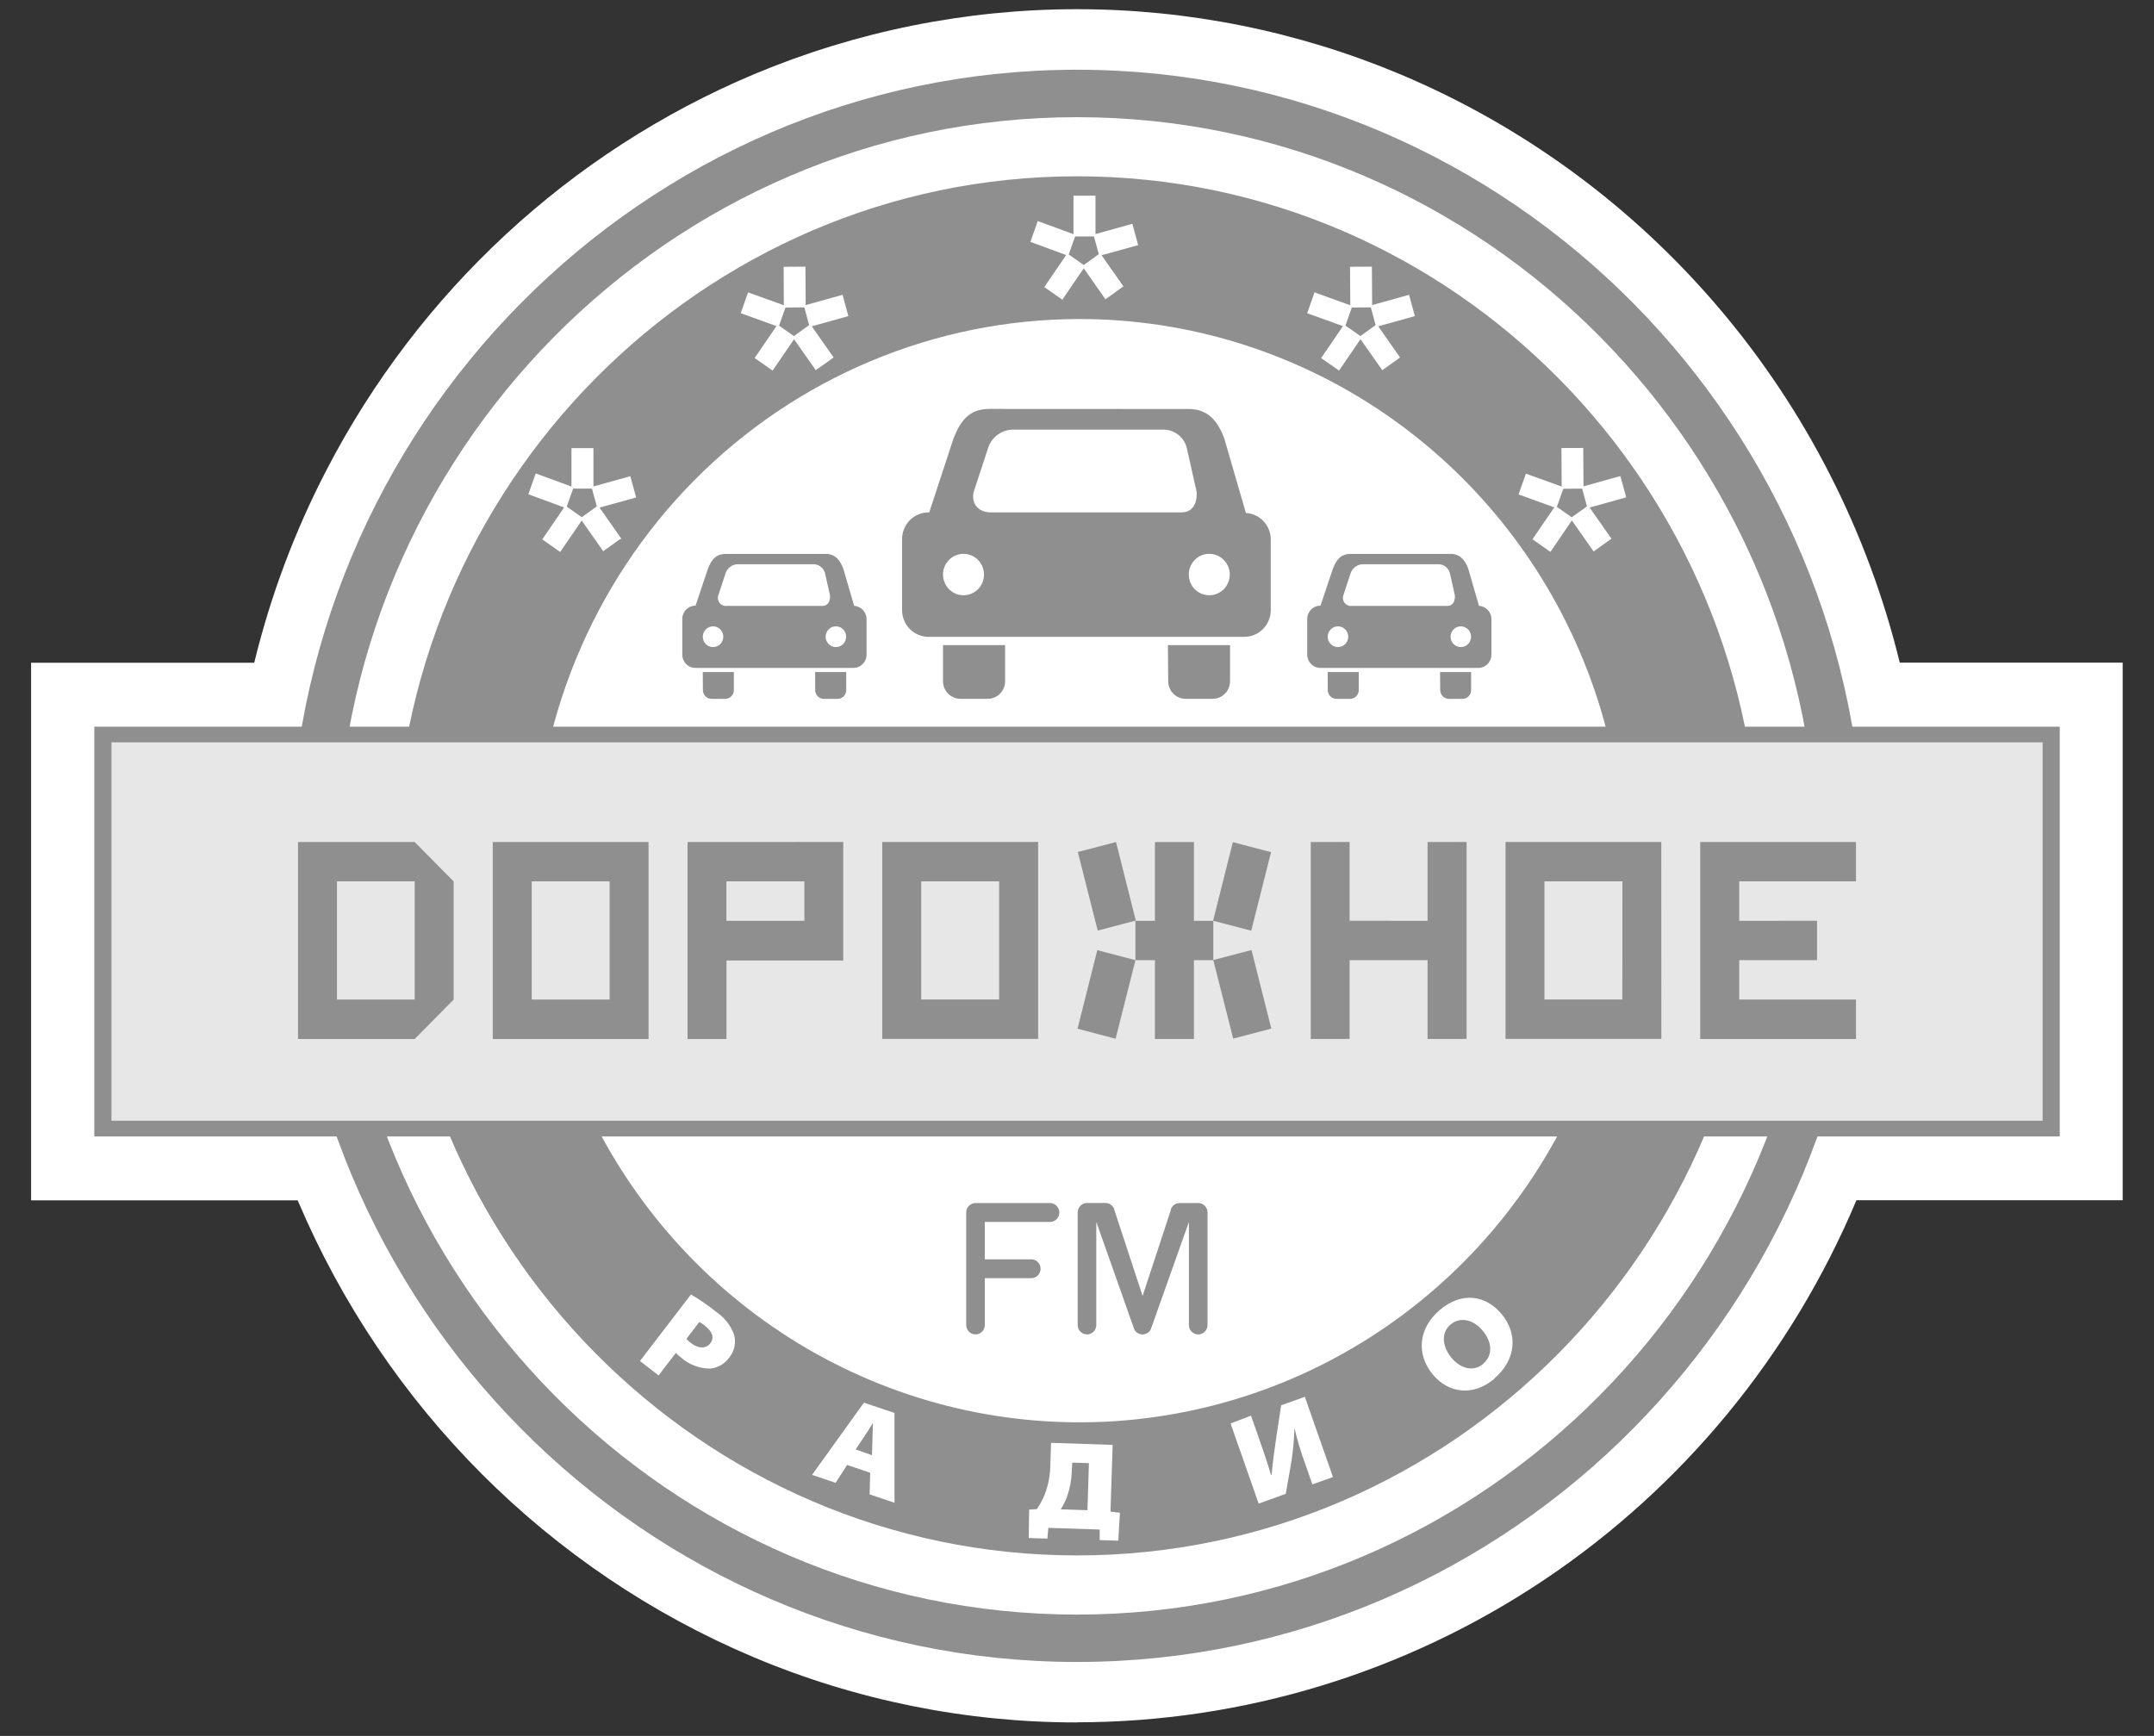 <svg width="67" height="54" viewBox="0 0 67 54" fill="none" xmlns="http://www.w3.org/2000/svg">
<rect x="0" y="0" width="67" height="54" fill="#333333" stroke="none"/>
<path d="M33.503 53.58C30.051 53.582 26.632 52.893 23.444 51.552C17.069 48.863 11.981 43.765 9.26 37.34H0.967V20.616H7.908C8.414 18.536 9.167 16.526 10.151 14.63C13.025 9.08 17.728 4.723 23.444 2.313C26.632 0.975 30.05 0.286 33.502 0.286C36.954 0.286 40.372 0.975 43.56 2.313C47.383 3.922 50.78 6.415 53.477 9.593C56.175 12.771 58.098 16.545 59.092 20.612H66.026V37.336H57.744C55.721 42.149 52.345 46.255 48.035 49.142C43.725 52.03 38.672 53.571 33.503 53.576" fill="white"/>
<path fill-rule="evenodd" clip-rule="evenodd" d="M33.502 51.15C20.323 51.15 9.572 40.272 9.572 26.934C9.572 13.595 20.321 2.72 33.502 2.72C46.683 2.72 57.43 13.597 57.43 26.934C57.43 40.27 46.683 51.15 33.502 51.15Z" fill="white"/>
<path d="M33.502 51.449C20.151 51.449 9.26 40.437 9.26 26.934C9.26 13.431 20.149 2.419 33.502 2.419C46.855 2.419 57.743 13.431 57.743 26.934C57.743 40.437 46.853 51.449 33.502 51.449Z" stroke="#8F8F8F" stroke-width="0.5" stroke-miterlimit="22.93"/>
<path fill-rule="evenodd" clip-rule="evenodd" d="M33.502 51.449C20.151 51.449 9.26 40.437 9.26 26.934C9.26 13.431 20.149 2.419 33.502 2.419C46.855 2.419 57.743 13.431 57.743 26.934C57.743 40.437 46.853 51.449 33.502 51.449Z" fill="#8F8F8F"/>
<path fill-rule="evenodd" clip-rule="evenodd" d="M33.502 50.225C20.818 50.225 10.473 39.762 10.473 26.936C10.473 14.109 20.82 3.645 33.502 3.645C46.185 3.645 56.532 14.105 56.532 26.934C56.532 39.762 46.185 50.225 33.502 50.225Z" fill="white"/>
<path fill-rule="evenodd" clip-rule="evenodd" d="M33.503 48.385C21.821 48.385 12.291 38.749 12.291 26.934C12.291 15.118 21.819 5.484 33.503 5.484C45.187 5.484 54.711 15.12 54.711 26.934C54.711 38.748 45.185 48.385 33.503 48.385Z" fill="#8F8F8F"/>
<path fill-rule="evenodd" clip-rule="evenodd" d="M33.586 9.924C36.939 9.926 40.217 10.935 43.004 12.822C45.791 14.709 47.963 17.39 49.244 20.525C50.526 23.661 50.86 27.111 50.205 30.439C49.549 33.767 47.933 36.824 45.561 39.223C43.189 41.621 40.167 43.255 36.878 43.916C33.589 44.577 30.18 44.236 27.082 42.937C23.984 41.638 21.336 39.439 19.473 36.617C17.61 33.795 16.616 30.478 16.616 27.084C16.618 22.532 18.407 18.166 21.589 14.948C24.772 11.73 29.087 9.923 33.586 9.924Z" fill="white"/>
<path d="M3.199 22.848H63.801V35.105H3.199V22.848Z" fill="#E7E7E7"/>
<path fill-rule="evenodd" clip-rule="evenodd" d="M12.899 26.193H9.27V32.32H12.899L14.111 31.094V27.419L12.899 26.193ZM12.899 31.094H10.481V27.417H12.899V31.094ZM20.173 26.193H15.328V32.32H20.173V26.193ZM18.962 31.094H16.539V27.417H18.962V31.094ZM21.386 26.193V32.32H22.597V29.878H26.229V26.191L21.386 26.193ZM25.02 28.644H22.595V27.417H25.02V28.644ZM32.291 26.191H27.442V32.318H32.291V26.191ZM31.078 31.092H28.654V27.417H31.078V31.092Z" fill="#8F8F8F"/>
<path fill-rule="evenodd" clip-rule="evenodd" d="M44.404 26.193V28.644L41.98 28.642V26.191L40.771 26.193V32.32L41.98 32.318V29.868H44.404V32.32L45.618 32.318V26.191L44.404 26.193Z" fill="#8F8F8F"/>
<path fill-rule="evenodd" clip-rule="evenodd" d="M51.674 26.191H46.829V32.318H51.676L51.674 26.191ZM50.463 31.092H48.04V27.417H50.465L50.463 31.092Z" fill="#8F8F8F"/>
<path fill-rule="evenodd" clip-rule="evenodd" d="M57.73 27.417V26.193H52.885V32.32H57.73V31.094H54.098V29.868H56.519V28.642L54.098 28.644V27.417H57.73ZM34.144 28.947L33.526 26.504L34.714 26.193L35.328 28.633L35.316 28.635V28.639L34.144 28.947Z" fill="#8F8F8F"/>
<path fill-rule="evenodd" clip-rule="evenodd" d="M35.924 32.32V29.868H35.317V29.872H35.31V29.868H35.317V28.644H35.31V28.639H35.317V28.644H35.924V26.193H37.137V28.644H37.74V28.639H37.746V28.644H37.74V29.868H37.746V29.872H37.74V29.868H37.137V32.32H35.924Z" fill="#8F8F8F"/>
<path fill-rule="evenodd" clip-rule="evenodd" d="M38.92 28.951L39.536 26.508L38.348 26.197L37.734 28.637L37.745 28.639V28.644L38.92 28.951ZM38.928 29.553L39.544 31.997L38.358 32.308L37.74 29.868L37.753 29.864V29.86L38.928 29.553ZM34.131 29.557L33.517 32.001L34.701 32.312L35.317 29.872L35.306 29.868V29.864L34.131 29.557Z" fill="#8F8F8F"/>
<path fill-rule="evenodd" clip-rule="evenodd" d="M29.332 20.068H31.264V21.184C31.265 21.257 31.252 21.329 31.224 21.397C31.197 21.465 31.157 21.526 31.106 21.577C31.055 21.629 30.994 21.67 30.928 21.697C30.861 21.725 30.79 21.738 30.718 21.738H29.881C29.809 21.739 29.737 21.725 29.67 21.698C29.604 21.67 29.543 21.63 29.492 21.578C29.441 21.526 29.4 21.465 29.373 21.398C29.345 21.33 29.332 21.257 29.332 21.184V20.068ZM29.97 17.228C30.096 17.228 30.219 17.265 30.324 17.336C30.429 17.407 30.511 17.508 30.559 17.626C30.607 17.744 30.62 17.873 30.595 17.998C30.571 18.124 30.51 18.239 30.421 18.329C30.332 18.419 30.218 18.48 30.094 18.505C29.971 18.53 29.843 18.517 29.726 18.469C29.61 18.42 29.51 18.337 29.44 18.231C29.37 18.125 29.332 18 29.332 17.873C29.332 17.702 29.4 17.538 29.519 17.416C29.639 17.296 29.801 17.228 29.97 17.228ZM37.614 17.228C37.74 17.228 37.864 17.265 37.968 17.336C38.073 17.407 38.155 17.508 38.203 17.626C38.252 17.744 38.264 17.873 38.24 17.998C38.215 18.124 38.154 18.239 38.065 18.329C37.976 18.419 37.862 18.48 37.739 18.505C37.615 18.53 37.487 18.517 37.37 18.469C37.254 18.42 37.154 18.337 37.084 18.231C37.014 18.125 36.977 18 36.977 17.873C36.977 17.702 37.044 17.538 37.163 17.417C37.282 17.296 37.444 17.228 37.612 17.228H37.614ZM36.328 20.068H38.26V21.184C38.261 21.257 38.247 21.33 38.22 21.397C38.193 21.465 38.153 21.526 38.102 21.578C38.051 21.63 37.99 21.67 37.923 21.698C37.856 21.725 37.785 21.739 37.713 21.738H36.882C36.81 21.738 36.739 21.725 36.672 21.697C36.606 21.669 36.545 21.629 36.495 21.577C36.444 21.526 36.404 21.464 36.377 21.397C36.35 21.329 36.336 21.257 36.337 21.184L36.328 20.068ZM30.779 12.72C30.161 12.72 29.887 13.066 29.661 13.632L28.904 15.939H28.89C28.781 15.938 28.672 15.959 28.571 16C28.47 16.042 28.378 16.104 28.3 16.182C28.223 16.26 28.162 16.353 28.121 16.455C28.079 16.558 28.058 16.667 28.059 16.778V18.973C28.059 19.084 28.08 19.193 28.121 19.295C28.163 19.398 28.224 19.49 28.301 19.568C28.379 19.646 28.471 19.707 28.572 19.749C28.673 19.791 28.781 19.811 28.89 19.81H38.696C38.805 19.811 38.914 19.791 39.015 19.749C39.116 19.707 39.208 19.646 39.285 19.568C39.362 19.49 39.424 19.398 39.465 19.295C39.507 19.193 39.528 19.084 39.527 18.973V16.78C39.526 16.569 39.446 16.366 39.302 16.213C39.158 16.06 38.962 15.968 38.754 15.957L38.08 13.636C37.887 13.126 37.597 12.723 36.977 12.723L30.779 12.72ZM31.529 13.365H36.152C36.322 13.356 36.489 13.406 36.627 13.507C36.765 13.607 36.865 13.752 36.911 13.918L37.193 15.173C37.263 15.357 37.249 15.939 36.755 15.939H30.826C30.322 15.939 30.194 15.529 30.306 15.243L30.741 13.916C30.799 13.752 30.906 13.611 31.047 13.512C31.189 13.413 31.357 13.362 31.529 13.365ZM41.298 20.905H42.264V21.462C42.265 21.499 42.258 21.535 42.244 21.569C42.231 21.603 42.21 21.634 42.184 21.66C42.159 21.686 42.128 21.706 42.094 21.72C42.06 21.734 42.024 21.74 41.988 21.74H41.575C41.538 21.74 41.503 21.733 41.469 21.72C41.435 21.706 41.405 21.685 41.38 21.659C41.354 21.634 41.334 21.603 41.32 21.569C41.307 21.535 41.3 21.499 41.3 21.462L41.298 20.905ZM41.617 19.484C41.68 19.484 41.742 19.503 41.794 19.538C41.847 19.573 41.888 19.624 41.912 19.683C41.936 19.742 41.942 19.806 41.93 19.869C41.917 19.932 41.887 19.989 41.843 20.034C41.798 20.079 41.741 20.11 41.679 20.122C41.617 20.135 41.553 20.128 41.495 20.104C41.437 20.08 41.387 20.038 41.352 19.985C41.317 19.932 41.298 19.87 41.298 19.806C41.298 19.763 41.307 19.721 41.323 19.681C41.34 19.641 41.364 19.605 41.395 19.575C41.425 19.545 41.461 19.522 41.501 19.506C41.54 19.49 41.582 19.483 41.625 19.484H41.617ZM45.436 19.484C45.499 19.483 45.561 19.502 45.614 19.537C45.667 19.572 45.708 19.622 45.732 19.681C45.757 19.74 45.763 19.805 45.751 19.868C45.739 19.93 45.709 19.988 45.664 20.034C45.62 20.079 45.563 20.11 45.501 20.122C45.439 20.135 45.375 20.129 45.317 20.104C45.258 20.08 45.209 20.039 45.173 19.985C45.138 19.932 45.12 19.87 45.12 19.806C45.12 19.763 45.128 19.721 45.144 19.681C45.161 19.642 45.185 19.606 45.215 19.576C45.245 19.546 45.281 19.522 45.32 19.506C45.36 19.491 45.402 19.483 45.444 19.484H45.436ZM44.793 20.905H45.759V21.462C45.76 21.499 45.753 21.535 45.74 21.569C45.726 21.603 45.706 21.634 45.681 21.66C45.655 21.686 45.624 21.706 45.591 21.72C45.557 21.734 45.521 21.74 45.485 21.74H45.071C45.035 21.74 44.999 21.733 44.966 21.72C44.932 21.706 44.902 21.685 44.876 21.659C44.851 21.634 44.83 21.603 44.817 21.569C44.803 21.535 44.797 21.499 44.797 21.462L44.793 20.905ZM42.019 17.23C41.71 17.23 41.573 17.402 41.461 17.687L41.074 18.84C41.02 18.84 40.966 18.85 40.916 18.871C40.865 18.892 40.819 18.923 40.781 18.962C40.742 19.001 40.712 19.047 40.691 19.098C40.671 19.149 40.66 19.204 40.661 19.259V20.357C40.66 20.413 40.671 20.467 40.691 20.518C40.712 20.57 40.742 20.616 40.781 20.655C40.819 20.694 40.865 20.725 40.915 20.746C40.966 20.767 41.02 20.778 41.074 20.778H45.977C46.032 20.778 46.086 20.767 46.136 20.746C46.187 20.725 46.233 20.694 46.271 20.655C46.309 20.616 46.34 20.57 46.36 20.518C46.381 20.467 46.391 20.413 46.391 20.357V19.259C46.39 19.153 46.35 19.052 46.279 18.975C46.207 18.898 46.109 18.852 46.004 18.846L45.668 17.687C45.57 17.433 45.427 17.23 45.118 17.23H42.019ZM42.396 17.552H44.714C44.8 17.546 44.886 17.571 44.956 17.621C45.026 17.672 45.077 17.745 45.1 17.83L45.239 18.457C45.274 18.549 45.268 18.848 45.021 18.848H42.052C42.008 18.854 41.964 18.848 41.924 18.83C41.884 18.813 41.849 18.786 41.822 18.75C41.796 18.715 41.779 18.673 41.773 18.63C41.768 18.586 41.774 18.541 41.791 18.5L42.009 17.837C42.036 17.754 42.089 17.681 42.16 17.63C42.231 17.578 42.316 17.551 42.403 17.552H42.396ZM21.86 20.905H22.826V21.462C22.827 21.499 22.82 21.535 22.807 21.569C22.793 21.603 22.773 21.634 22.747 21.66C22.722 21.686 22.691 21.706 22.658 21.72C22.624 21.734 22.588 21.74 22.552 21.74H22.138C22.102 21.74 22.066 21.733 22.033 21.72C21.999 21.706 21.969 21.685 21.943 21.659C21.918 21.634 21.897 21.603 21.884 21.569C21.87 21.535 21.863 21.499 21.864 21.462L21.86 20.905ZM22.179 19.484C22.242 19.484 22.303 19.503 22.356 19.538C22.408 19.573 22.449 19.624 22.473 19.683C22.497 19.742 22.504 19.806 22.491 19.869C22.479 19.932 22.449 19.989 22.404 20.034C22.36 20.079 22.303 20.11 22.241 20.122C22.179 20.135 22.115 20.128 22.057 20.104C21.999 20.08 21.949 20.038 21.914 19.985C21.879 19.932 21.86 19.87 21.86 19.806C21.861 19.722 21.893 19.641 21.952 19.581C22.01 19.52 22.09 19.486 22.173 19.484H22.179ZM26 19.484C26.063 19.484 26.125 19.503 26.177 19.538C26.23 19.573 26.27 19.624 26.295 19.683C26.319 19.742 26.325 19.806 26.313 19.869C26.3 19.932 26.27 19.989 26.226 20.034C26.181 20.079 26.124 20.11 26.062 20.122C26 20.135 25.936 20.128 25.878 20.104C25.82 20.08 25.77 20.038 25.735 19.985C25.7 19.932 25.681 19.87 25.681 19.806C25.681 19.764 25.689 19.721 25.705 19.682C25.721 19.642 25.745 19.607 25.775 19.577C25.805 19.547 25.84 19.523 25.879 19.507C25.918 19.491 25.96 19.483 26.002 19.484H26ZM25.355 20.905H26.321V21.462C26.322 21.498 26.315 21.535 26.302 21.569C26.288 21.603 26.268 21.633 26.243 21.659C26.217 21.685 26.187 21.706 26.154 21.72C26.12 21.733 26.084 21.74 26.048 21.74H25.631C25.595 21.74 25.559 21.733 25.526 21.72C25.492 21.706 25.462 21.685 25.436 21.659C25.41 21.634 25.39 21.603 25.377 21.569C25.363 21.535 25.356 21.499 25.357 21.462L25.355 20.905ZM22.581 17.23C22.273 17.23 22.134 17.402 22.022 17.687L21.636 18.84C21.582 18.84 21.528 18.85 21.477 18.871C21.427 18.892 21.381 18.923 21.343 18.962C21.304 19.001 21.274 19.047 21.253 19.098C21.232 19.149 21.222 19.204 21.223 19.259V20.357C21.222 20.413 21.232 20.468 21.253 20.519C21.273 20.57 21.303 20.616 21.342 20.656C21.38 20.695 21.426 20.726 21.477 20.747C21.527 20.768 21.581 20.778 21.636 20.778H26.539C26.594 20.778 26.648 20.768 26.699 20.747C26.749 20.726 26.795 20.695 26.834 20.656C26.873 20.617 26.903 20.57 26.924 20.519C26.945 20.468 26.955 20.413 26.954 20.357V19.259C26.954 19.153 26.913 19.052 26.842 18.975C26.77 18.899 26.672 18.853 26.568 18.846L26.23 17.687C26.131 17.433 25.988 17.23 25.679 17.23H22.581ZM22.957 17.552H25.276C25.362 17.546 25.447 17.571 25.518 17.621C25.588 17.672 25.639 17.745 25.662 17.83L25.803 18.457C25.838 18.549 25.83 18.848 25.583 18.848H22.61C22.566 18.854 22.522 18.848 22.482 18.83C22.442 18.813 22.407 18.786 22.38 18.75C22.354 18.715 22.337 18.673 22.331 18.63C22.326 18.586 22.332 18.541 22.349 18.5L22.567 17.837C22.594 17.754 22.646 17.681 22.717 17.63C22.788 17.578 22.872 17.551 22.959 17.552H22.957ZM30.633 39.174H32.078C32.154 39.174 32.228 39.205 32.283 39.26C32.337 39.315 32.367 39.389 32.367 39.467C32.367 39.545 32.337 39.619 32.283 39.674C32.228 39.729 32.154 39.76 32.078 39.76H30.633V41.217C30.633 41.294 30.602 41.369 30.548 41.424C30.493 41.479 30.42 41.51 30.343 41.51C30.266 41.51 30.192 41.479 30.138 41.424C30.084 41.369 30.053 41.294 30.053 41.217V37.715C30.054 37.638 30.084 37.564 30.139 37.509C30.193 37.455 30.266 37.424 30.343 37.424H32.661C32.738 37.424 32.812 37.455 32.866 37.51C32.92 37.565 32.951 37.639 32.951 37.717C32.951 37.795 32.92 37.87 32.866 37.925C32.812 37.98 32.738 38.011 32.661 38.011H30.633V39.174ZM37.56 37.715C37.56 37.638 37.53 37.564 37.476 37.509C37.422 37.455 37.349 37.424 37.272 37.424H36.693C36.622 37.424 36.553 37.45 36.499 37.498C36.446 37.546 36.413 37.612 36.405 37.684L35.54 40.313L34.659 37.629V37.617C34.639 37.56 34.603 37.511 34.554 37.476C34.506 37.441 34.448 37.422 34.388 37.422H33.809C33.732 37.423 33.66 37.453 33.606 37.508C33.552 37.562 33.521 37.636 33.521 37.713V41.217C33.521 41.294 33.551 41.369 33.606 41.424C33.66 41.479 33.734 41.51 33.81 41.51C33.887 41.51 33.961 41.479 34.015 41.424C34.07 41.369 34.1 41.294 34.1 41.217V38.008L35.281 41.352C35.305 41.4 35.341 41.44 35.387 41.468C35.432 41.496 35.484 41.511 35.538 41.511C35.591 41.511 35.643 41.496 35.688 41.468C35.734 41.44 35.77 41.4 35.795 41.352L36.981 38.011V41.217C36.981 41.294 37.011 41.369 37.066 41.424C37.12 41.479 37.194 41.51 37.27 41.51C37.347 41.51 37.421 41.479 37.475 41.424C37.53 41.369 37.56 41.294 37.56 41.217V37.715Z" fill="#8F8F8F"/>
<path d="M43.506 11.15L43.038 11.486L42.996 11.517L42.965 11.472L42.302 10.528L42.272 10.485L42.314 10.454L42.783 10.117L42.826 10.086L42.857 10.131L43.517 11.075L43.548 11.118L43.506 11.15Z" fill="white"/>
<path d="M43.843 9.222L43.995 9.783L44.009 9.834L43.957 9.848L42.854 10.155L42.803 10.168L42.79 10.117L42.637 9.556L42.622 9.505L42.674 9.492L43.777 9.185L43.829 9.171L43.843 9.222ZM41.608 11.498L41.136 11.167L41.094 11.138L41.123 11.095L41.776 10.141L41.805 10.096L41.849 10.127L42.319 10.457L42.363 10.487L42.332 10.532L41.681 11.484L41.652 11.529L41.608 11.498Z" fill="white"/>
<path d="M42.047 9.57L41.854 10.117L41.837 10.168L41.786 10.151L40.708 9.76L40.658 9.742L40.678 9.691L40.871 9.144L40.888 9.093L40.938 9.113L42.016 9.502L42.065 9.521L42.047 9.57Z" fill="white"/>
<path d="M42.627 9.562L42.053 9.566H42.001V9.513L41.993 8.354V8.301L42.047 8.299L42.621 8.295H42.673V8.35L42.681 9.508V9.562H42.627Z" fill="white"/>
<path fill-rule="evenodd" clip-rule="evenodd" d="M2.934 35.352H64.069V22.605H2.934V35.352ZM63.536 34.863H3.467V23.092H63.536V34.863Z" fill="#8F8F8F"/>
<path d="M17.826 15.204L17.632 15.751V15.763L18.096 16.088L18.564 15.751L18.413 15.2H17.824L17.826 15.204ZM19.274 16.78L18.807 17.116L18.764 17.147L18.733 17.104L18.094 16.193L17.456 17.126L17.426 17.171L17.381 17.139L16.91 16.809L16.867 16.778L16.898 16.735L17.547 15.785L16.485 15.394L16.435 15.376L16.452 15.325L16.645 14.778L16.663 14.727L16.713 14.745L17.775 15.136V13.939H18.459V15.132L19.556 14.827L19.607 14.813L19.62 14.864L19.773 15.425L19.786 15.476L19.736 15.489L18.648 15.79L19.298 16.717L19.328 16.76L19.274 16.78Z" fill="white"/>
<path d="M25.887 11.15L25.417 11.486L25.375 11.517L25.344 11.472L24.681 10.528L24.652 10.485L24.695 10.454L25.162 10.117L25.205 10.086L25.236 10.131L25.898 11.075L25.929 11.118L25.887 11.15Z" fill="white"/>
<path d="M26.222 9.222L26.374 9.783L26.388 9.834L26.337 9.848L25.234 10.155L25.184 10.168L25.169 10.117L25.018 9.556L25.003 9.506L25.055 9.492L26.158 9.185L26.208 9.171L26.222 9.222ZM23.988 11.498L23.517 11.167L23.473 11.138L23.503 11.093L24.154 10.141L24.185 10.096L24.228 10.127L24.699 10.458L24.744 10.487L24.713 10.532L24.062 11.484L24.031 11.529L23.988 11.498Z" fill="white"/>
<path d="M24.43 9.57L24.237 10.117L24.219 10.168L24.169 10.151L23.091 9.76L23.041 9.742L23.058 9.691L23.252 9.144L23.271 9.093L23.319 9.113L24.397 9.502L24.447 9.521L24.43 9.57Z" fill="white"/>
<path d="M25.009 9.562L24.435 9.566H24.383L24.381 9.513L24.375 8.354V8.301L24.427 8.299L25.001 8.295H25.053V8.35L25.061 9.507V9.562H25.009Z" fill="white"/>
<path d="M33.44 7.359L33.246 7.906V7.918L33.71 8.243L34.178 7.906L34.027 7.355H33.436L33.44 7.359ZM34.896 8.943L34.429 9.279L34.386 9.31L34.355 9.267L33.71 8.346L33.073 9.279L33.042 9.324L32.999 9.292L32.526 8.96L32.483 8.929L32.514 8.884L33.163 7.934L32.101 7.543L32.051 7.525L32.068 7.474L32.261 6.927L32.279 6.876L32.329 6.894L33.391 7.285V6.088H34.075V7.281L35.172 6.976L35.223 6.962L35.236 7.013L35.389 7.574L35.402 7.625L35.352 7.639L34.265 7.94L34.914 8.866L34.945 8.909L34.896 8.943Z" fill="white"/>
<path d="M50.08 16.788L49.613 17.124L49.57 17.155L49.539 17.112L48.877 16.166L48.846 16.123L48.888 16.092L49.358 15.755L49.4 15.724L49.431 15.769L50.094 16.713L50.125 16.756L50.08 16.788Z" fill="white"/>
<path d="M50.416 14.86L50.569 15.421L50.582 15.472L50.532 15.486L49.427 15.793L49.377 15.806L49.363 15.755L49.211 15.194L49.197 15.144L49.247 15.13L50.352 14.823L50.403 14.809L50.416 14.86ZM48.183 17.138L47.709 16.805L47.667 16.776L47.696 16.733L48.349 15.779L48.378 15.734L48.422 15.765L48.894 16.096L48.936 16.127L48.907 16.17L48.256 17.124L48.225 17.167L48.183 17.138Z" fill="white"/>
<path d="M48.624 15.208L48.431 15.755L48.412 15.806L48.363 15.789L47.283 15.398L47.235 15.38L47.252 15.329L47.446 14.784L47.463 14.733L47.513 14.751L48.591 15.142L48.642 15.159L48.624 15.208Z" fill="white"/>
<path d="M49.201 15.2L48.627 15.204H48.575V15.151L48.569 13.992L48.567 13.939L48.621 13.937L49.195 13.935H49.247V13.988L49.255 15.147V15.2H49.201Z" fill="white"/>
<path d="M46.137 42.425C45.837 42.681 45.432 42.583 45.142 42.229C44.852 41.875 44.823 41.447 45.123 41.199C45.422 40.951 45.831 41.047 46.121 41.395C46.411 41.742 46.444 42.157 46.139 42.417L46.137 42.425ZM46.479 42.884C47.164 42.298 47.219 41.49 46.709 40.878C46.199 40.267 45.445 40.182 44.777 40.757C44.108 41.332 44.052 42.137 44.568 42.757C45.053 43.343 45.826 43.447 46.486 42.886L46.479 42.884ZM38.276 44.278L39.151 46.773L39.993 46.469L40.146 45.602C40.212 45.222 40.251 44.837 40.262 44.452H40.272C40.357 44.816 40.465 45.175 40.594 45.525L40.822 46.176L41.462 45.946L40.587 43.451L39.85 43.715L39.698 44.712C39.646 45.056 39.588 45.494 39.551 45.885H39.536C39.422 45.494 39.282 45.093 39.149 44.712L38.913 44.038L38.276 44.278ZM33.352 45.498L33.871 45.514L33.825 46.978L32.994 46.95C33.073 46.828 33.138 46.697 33.188 46.559C33.277 46.315 33.327 46.057 33.336 45.797L33.352 45.498ZM32.693 44.882L32.67 45.611C32.664 45.865 32.622 46.117 32.544 46.358C32.475 46.566 32.376 46.764 32.252 46.944L32.011 46.96L31.999 47.844L32.579 47.861L32.608 47.527L34.206 47.58V47.908L34.785 47.926L34.835 47.056L34.542 47.023L34.609 44.947L32.693 44.882ZM26.615 45.087L26.878 44.696C26.967 44.565 27.071 44.395 27.152 44.262C27.152 44.423 27.139 44.622 27.137 44.779L27.123 45.267L26.615 45.087ZM27.067 45.813L27.05 46.485L27.823 46.747V43.953L26.872 43.633L25.259 45.879L25.991 46.127L26.351 45.57L27.067 45.813ZM21.753 41.121C21.821 41.16 21.886 41.206 21.946 41.258C22.176 41.438 22.215 41.625 22.099 41.778C21.954 41.973 21.712 41.946 21.492 41.778C21.441 41.739 21.393 41.697 21.349 41.651L21.753 41.121ZM19.906 42.337L20.486 42.786L21.021 42.087C21.055 42.118 21.106 42.169 21.169 42.218C21.424 42.447 21.754 42.574 22.095 42.573C22.213 42.561 22.326 42.524 22.429 42.463C22.531 42.403 22.619 42.321 22.688 42.223C22.767 42.125 22.822 42.009 22.846 41.885C22.871 41.76 22.866 41.632 22.831 41.51C22.725 41.227 22.534 40.984 22.286 40.816C22.035 40.613 21.77 40.43 21.492 40.268L19.906 42.337Z" fill="white"/>
</svg>
